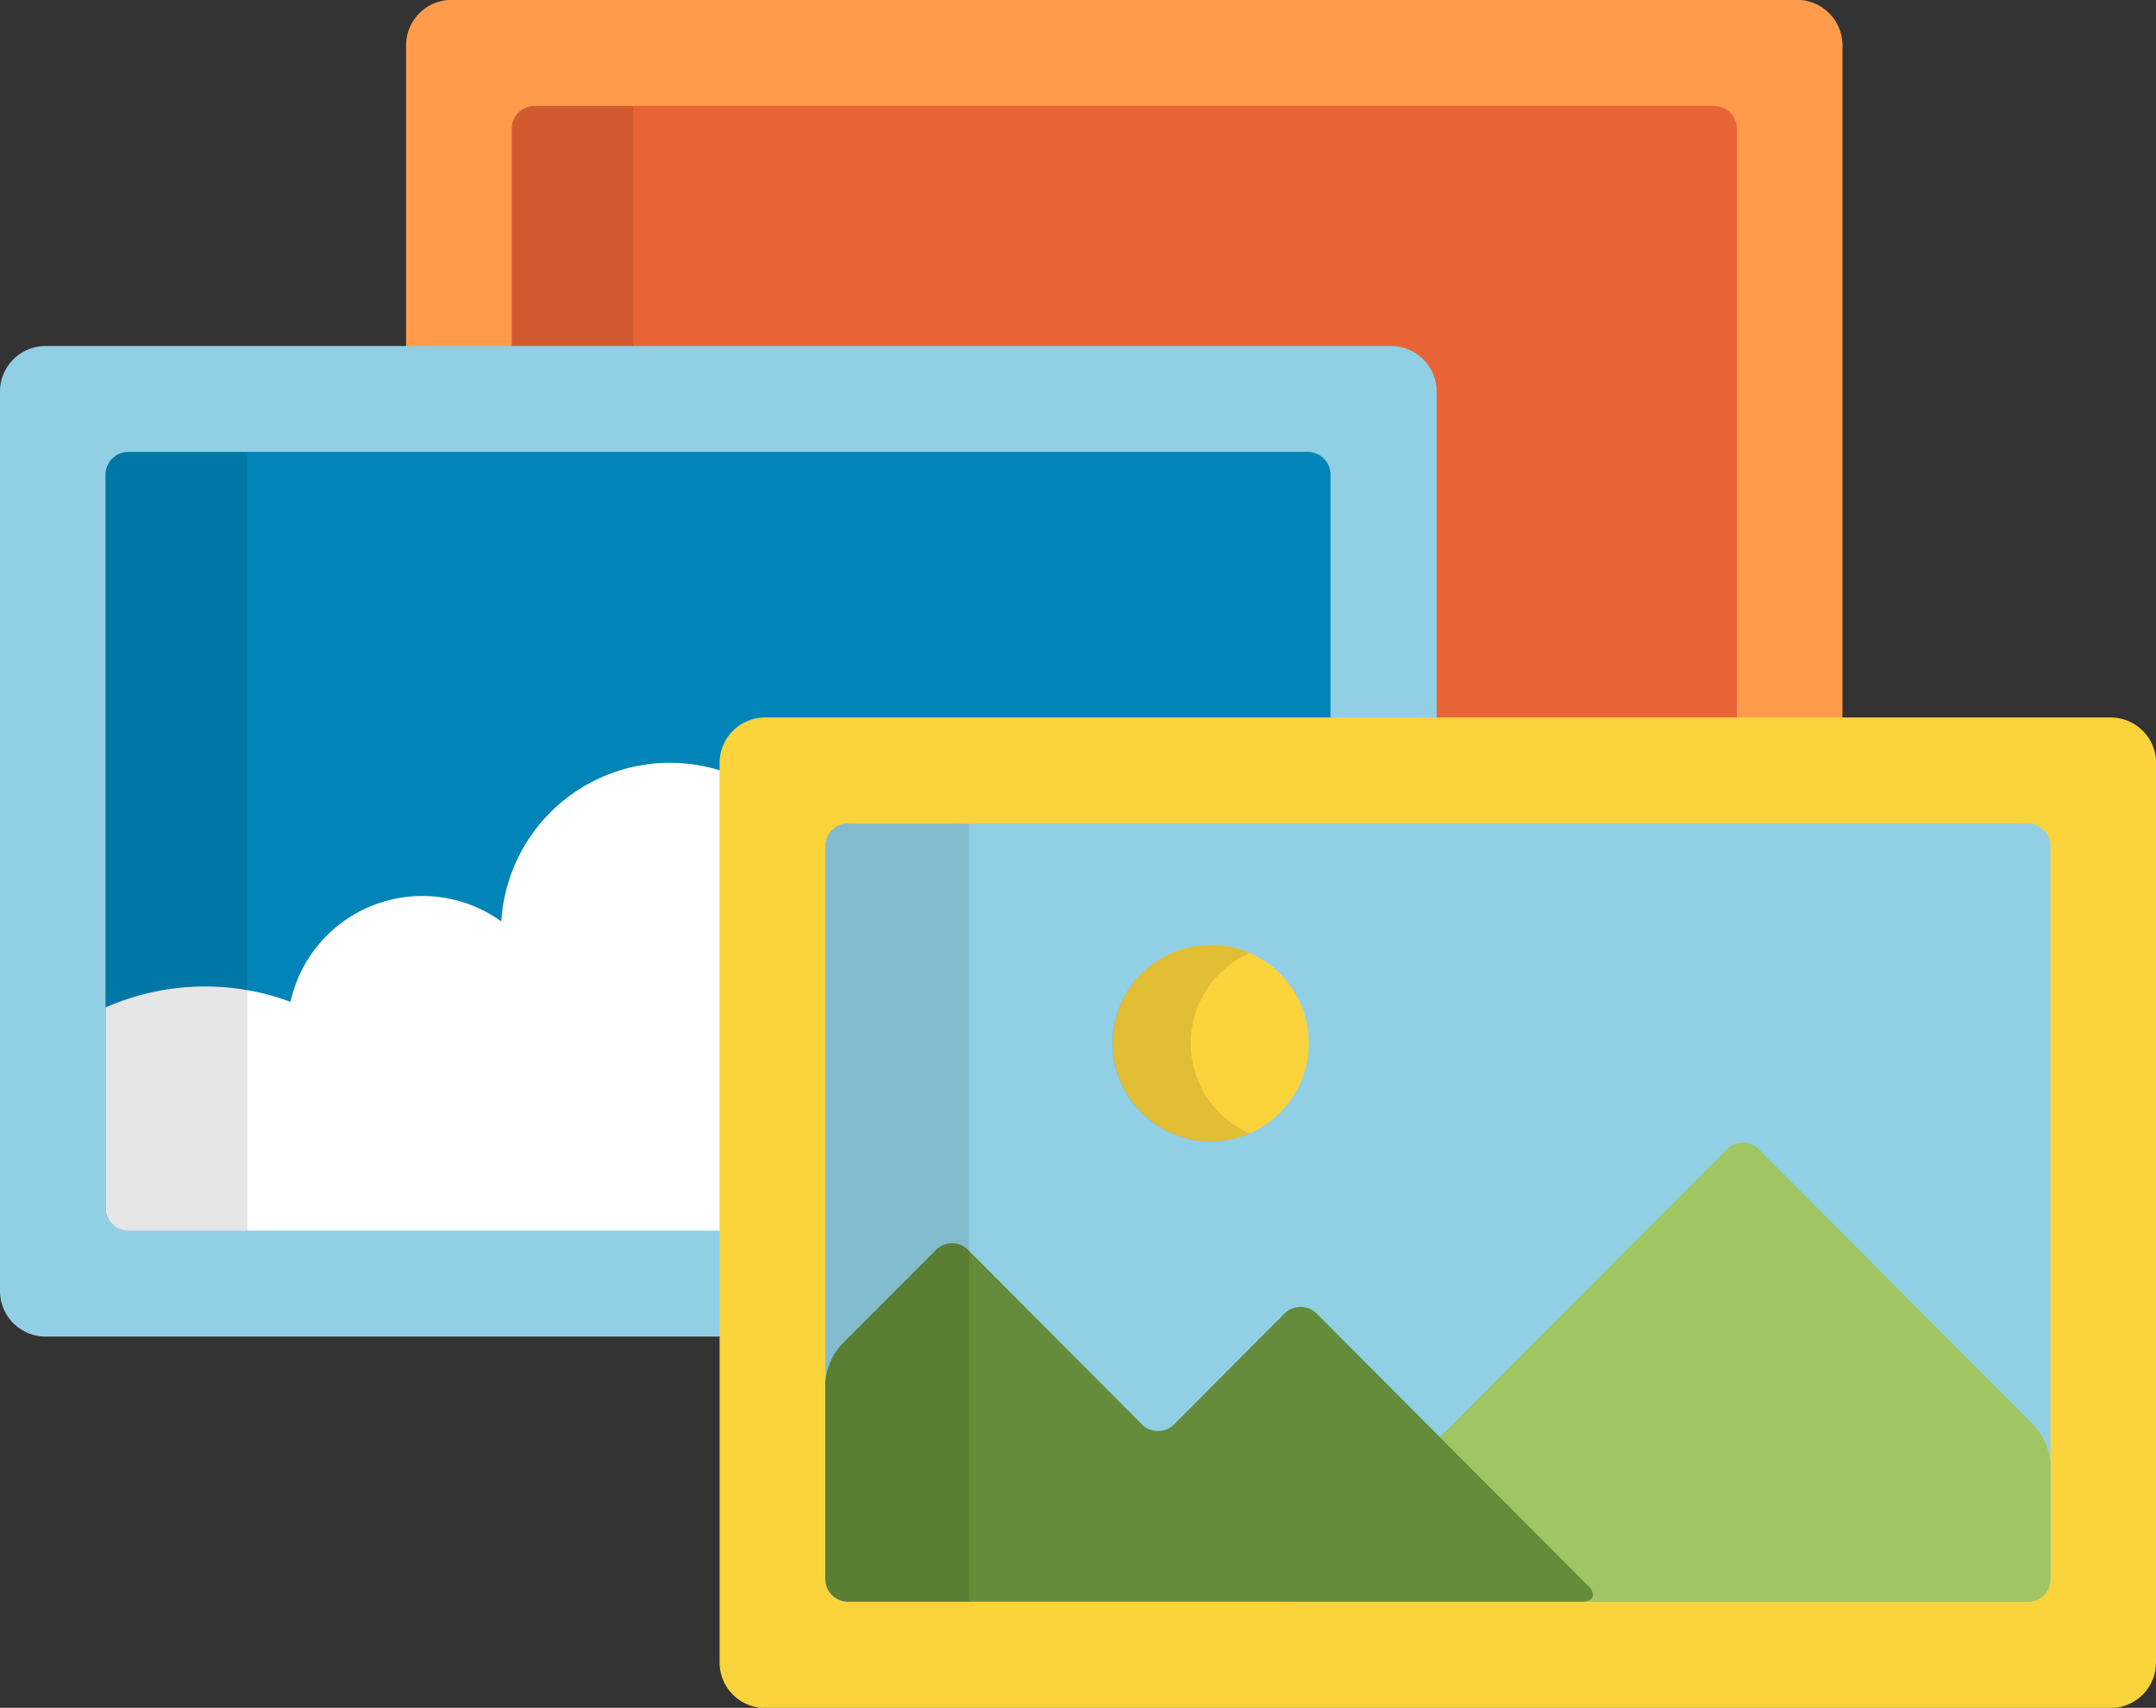 <svg xmlns="http://www.w3.org/2000/svg" width="56.795" height="45" viewBox="0 0 56.795 45">
  <rect x="0" y="0" width="56.795" height="45" fill="#333333" stroke="none"/>
  <g id="pics" transform="translate(0 -53.165)">
    <path id="Path_988" data-name="Path 988" d="M122.349,64.758V72.9h11.957V54.361a1.2,1.2,0,0,0-1.2-1.2H97.667a1.2,1.2,0,0,0-1.2,1.2v9.2h24.682A1.2,1.2,0,0,1,122.349,64.758Z" transform="translate(-85.77)" fill="#ff9b4b"/>
    <path id="Path_989" data-name="Path 989" d="M153.223,78.335H122.148a.6.6,0,0,0-.6.6v7.008h21.9a1.2,1.2,0,0,1,1.2,1.2V95.28h9.175V78.933A.6.6,0,0,0,153.223,78.335Z" transform="translate(-108.067 -22.378)" fill="#e86436"/>
    <path id="Path_990" data-name="Path 990" d="M122.148,78.335a.6.6,0,0,0-.6.6v7.008h3.2V78.335Z" transform="translate(-108.067 -22.378)" opacity="0.1"/>
    <path id="Path_991" data-name="Path 991" d="M19.844,147.239a1.2,1.2,0,0,1,1.2-1.2h16.8v-9.416a1.2,1.2,0,0,0-1.2-1.2H1.2a1.2,1.2,0,0,0-1.2,1.2v23.7a1.2,1.2,0,0,0,1.2,1.2H19.844V147.239Z" transform="translate(0 -73.141)" fill="#91cfe5"/>
    <path id="Path_992" data-name="Path 992" d="M42.141,169.617a1.2,1.2,0,0,1,1.2-1.2H57.3a.591.591,0,0,0,.045-.226v-7a.6.6,0,0,0-.6-.6H25.677a.6.6,0,0,0-.6.6v19.311a.6.6,0,0,0,.6.6H41.915a.593.593,0,0,0,.226-.045Z" transform="translate(-22.297 -95.519)" fill="#0184b8"/>
    <path id="Path_993" data-name="Path 993" d="M42.142,235.2a1.191,1.191,0,0,1,.024-.239,4.449,4.449,0,0,0-6.662,3.585,3.559,3.559,0,0,0-5.554,2.118,6.489,6.489,0,0,0-4.87.148v5.281a.6.6,0,0,0,.6.6H41.916a.593.593,0,0,0,.226-.045V235.2Z" transform="translate(-22.298 -161.102)" fill="#fff"/>
    <path id="Path_994" data-name="Path 994" d="M25.677,160.6a.6.6,0,0,0-.6.6v19.311a.6.6,0,0,0,.6.6h3.137V160.6Z" transform="translate(-22.297 -95.519)" opacity="0.1"/>
    <path id="Path_995" data-name="Path 995" d="M208.757,248.519a1.2,1.2,0,0,1-1.2,1.2H172.118a1.2,1.2,0,0,1-1.2-1.2v-23.7a1.2,1.2,0,0,1,1.2-1.2h35.443a1.2,1.2,0,0,1,1.2,1.2v23.7Z" transform="translate(-151.962 -151.549)" fill="#fbd33b"/>
    <path id="Path_996" data-name="Path 996" d="M196.6,269.3a.6.6,0,0,1-.6-.6V249.39a.6.6,0,0,1,.6-.6h31.075a.6.6,0,0,1,.6.6V268.7a.6.6,0,0,1-.6.6Z" transform="translate(-174.26 -173.927)" fill="#91cfe5"/>
    <path id="Path_997" data-name="Path 997" d="M305.67,336.267c-.232.233-.153.424.176.424h19.214a.6.6,0,0,0,.6-.6v-3.016a1.669,1.669,0,0,0-.422-1.021l-7.263-7.289a.6.6,0,0,0-.844,0Z" transform="translate(-271.644 -241.317)" fill="#a0c663"/>
    <ellipse id="Ellipse_170" data-name="Ellipse 170" cx="2.58" cy="2.59" rx="2.58" ry="2.59" transform="translate(29.316 78.061)" fill="#fbd33b"/>
    <path id="Path_998" data-name="Path 998" d="M266.334,280.2a2.59,2.59,0,0,1,1.554-2.376,2.59,2.59,0,1,0,0,4.753A2.59,2.59,0,0,1,266.334,280.2Z" transform="translate(-234.966 -199.546)" opacity="0.1"/>
    <path id="Path_999" data-name="Path 999" d="M208.943,350.354a.6.6,0,0,0-.844,0l-2.912,2.923a.6.6,0,0,1-.844,0l-4.58-4.6a.6.6,0,0,0-.844,0l-2.495,2.5a1.669,1.669,0,0,0-.422,1.022v5.148a.6.6,0,0,0,.6.6h19.314c.329,0,.408-.191.176-.424Z" transform="translate(-174.261 -262.579)" fill="#648c3a"/>
    <path id="Path_1000" data-name="Path 1000" d="M196.6,248.791a.6.6,0,0,0-.6.6V268.7a.6.6,0,0,0,.6.6h3.188V248.791H196.6Z" transform="translate(-174.26 -173.926)" opacity="0.1"/>
  </g>
</svg>
